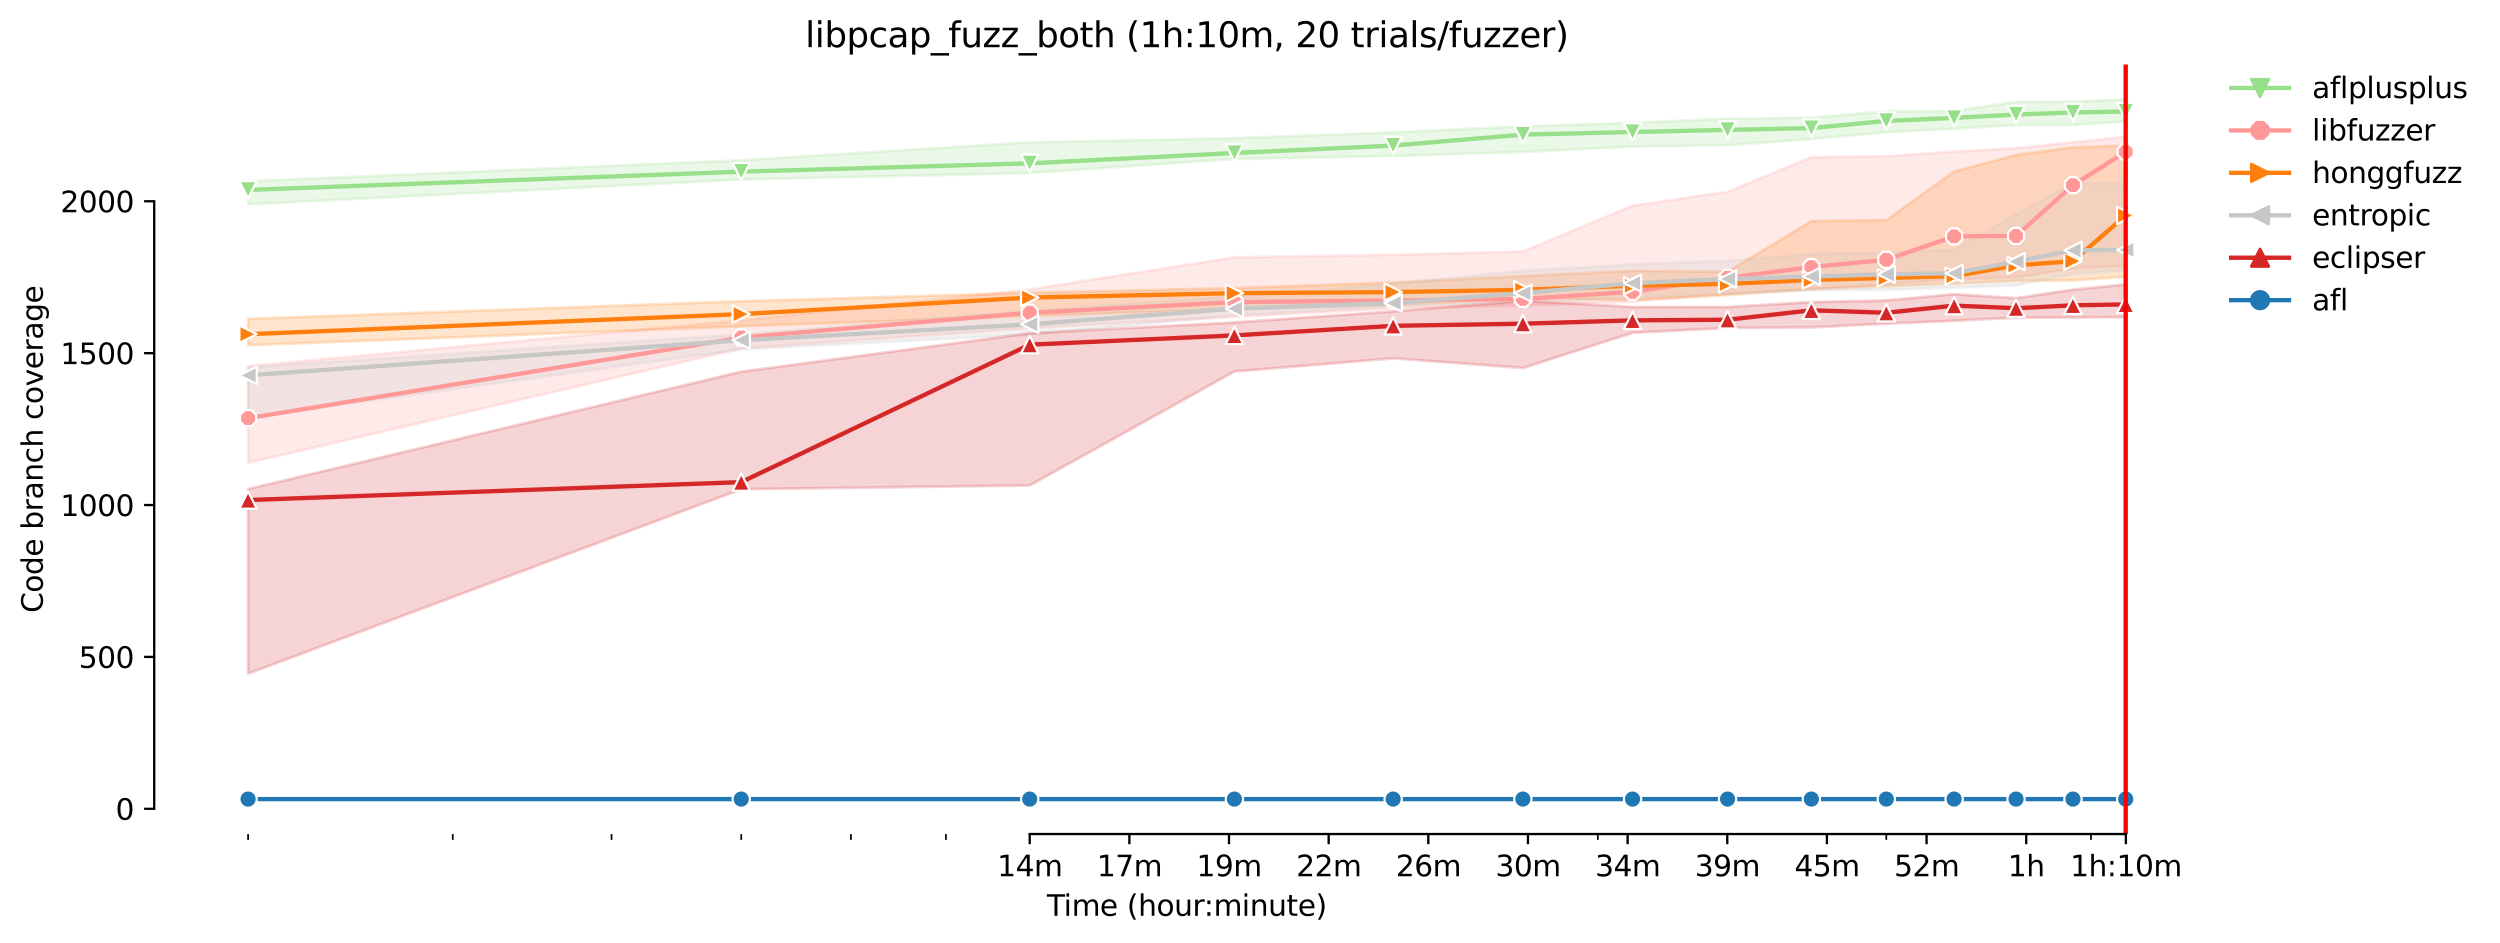 <?xml version="1.0" encoding="utf-8" standalone="no"?>
<!DOCTYPE svg PUBLIC "-//W3C//DTD SVG 1.1//EN"
  "http://www.w3.org/Graphics/SVG/1.1/DTD/svg11.dtd">
<svg height="325.986pt" version="1.1" viewBox="0 0 864.542 325.986" width="864.542pt" xmlns="http://www.w3.org/2000/svg" xmlns:xlink="http://www.w3.org/1999/xlink">
 <defs>
  <style type="text/css">*{stroke-linecap:butt;stroke-linejoin:round;}</style>
 </defs>
 <g id="figure_1">
  <g id="patch_1">
   <path d="M 0 325.986 
L 864.542 325.986 
L 864.542 0 
L 0 0 
z
" style="fill:#ffffff;"/>
  </g>
  <g id="axes_1">
   <g id="patch_2">
    <path d="M 53.328 288.43 
L 767.568 288.43 
L 767.568 22.318 
L 53.328 22.318 
z
" style="fill:#ffffff;"/>
   </g>
   <g id="PolyCollection_1">
    <defs>
     <path d="M 85.794 -263.315 
L 85.794 -255.332 
L 256.334 -263.893 
L 356.094 -266.151 
L 426.875 -270.983 
L 481.777 -272.034 
L 526.635 -273.448 
L 564.562 -275.29 
L 597.416 -275.763 
L 626.395 -277.916 
L 652.318 -280.28 
L 675.768 -281.488 
L 697.176 -282.748 
L 716.869 -282.748 
L 735.103 -284.009 
L 735.103 -291.572 
L 735.103 -291.572 
L 716.869 -290.837 
L 697.176 -290.732 
L 675.768 -287.581 
L 652.318 -287.528 
L 626.395 -285.27 
L 597.416 -284.954 
L 564.562 -283.484 
L 526.635 -282.276 
L 481.777 -280.227 
L 426.875 -278.179 
L 356.094 -276.761 
L 256.334 -270.563 
L 85.794 -263.315 
z
" id="mabe460aa7e" style="stroke:#98df8a;stroke-opacity:0.2;"/>
    </defs>
    <g clip-path="url(#p0e500918dc)">
     <use style="fill:#98df8a;fill-opacity:0.2;stroke:#98df8a;stroke-opacity:0.2;" x="0" xlink:href="#mabe460aa7e" y="325.986"/>
    </g>
   </g>
   <g id="PolyCollection_2">
    <defs>
     <path d="M 85.794 -199.342 
L 85.794 -165.938 
L 256.334 -205.487 
L 356.094 -212.525 
L 426.875 -216.412 
L 481.777 -219.353 
L 526.635 -220.299 
L 564.562 -221.717 
L 597.416 -224.396 
L 626.395 -225.866 
L 652.318 -227.652 
L 675.768 -229.385 
L 697.176 -230.016 
L 716.869 -233.114 
L 735.103 -234.06 
L 735.103 -278.708 
L 735.103 -278.708 
L 716.869 -276.761 
L 697.176 -274.712 
L 675.768 -273.557 
L 652.318 -271.934 
L 626.395 -271.614 
L 597.416 -259.638 
L 564.562 -254.859 
L 526.635 -238.997 
L 481.777 -237.841 
L 426.875 -237.001 
L 356.094 -225.866 
L 256.334 -215.204 
L 85.794 -199.342 
z
" id="mdbf2a9b801" style="stroke:#ff9896;stroke-opacity:0.2;"/>
    </defs>
    <g clip-path="url(#p0e500918dc)">
     <use style="fill:#ff9896;fill-opacity:0.2;stroke:#ff9896;stroke-opacity:0.2;" x="0" xlink:href="#mdbf2a9b801" y="325.986"/>
    </g>
   </g>
   <g id="PolyCollection_3">
    <defs>
     <path d="M 85.794 -215.729 
L 85.794 -206.59 
L 256.334 -213.156 
L 356.094 -216.673 
L 426.875 -219.091 
L 481.777 -220.456 
L 526.635 -222.763 
L 564.562 -222.242 
L 597.416 -223.923 
L 626.395 -226.076 
L 652.318 -226.963 
L 675.768 -227.861 
L 697.176 -228.86 
L 716.869 -229.018 
L 735.103 -230.278 
L 735.103 -275.658 
L 735.103 -275.658 
L 716.869 -275.028 
L 697.176 -272.422 
L 675.768 -266.676 
L 652.318 -249.869 
L 626.395 -249.554 
L 597.416 -232.011 
L 564.562 -232.327 
L 526.635 -230.541 
L 481.777 -228.282 
L 426.875 -226.391 
L 356.094 -224.711 
L 256.334 -221.822 
L 85.794 -215.729 
z
" id="md305ef9537" style="stroke:#ff7f0e;stroke-opacity:0.2;"/>
    </defs>
    <g clip-path="url(#p0e500918dc)">
     <use style="fill:#ff7f0e;fill-opacity:0.2;stroke:#ff7f0e;stroke-opacity:0.2;" x="0" xlink:href="#md305ef9537" y="325.986"/>
    </g>
   </g>
   <g id="PolyCollection_4">
    <defs>
     <path d="M 85.794 -198.922 
L 85.794 -181.642 
L 256.334 -205.172 
L 356.094 -210.267 
L 426.875 -216.885 
L 481.777 -220.036 
L 526.635 -221.402 
L 564.562 -222.977 
L 597.416 -224.443 
L 626.395 -225.604 
L 652.318 -225.761 
L 675.768 -226.497 
L 697.176 -227.284 
L 716.869 -231.224 
L 735.103 -232.537 
L 735.103 -262.58 
L 735.103 -262.58 
L 716.869 -262.595 
L 697.176 -251.812 
L 675.768 -239.575 
L 652.318 -238.632 
L 626.395 -238.104 
L 597.416 -235.793 
L 564.562 -234.585 
L 526.635 -232.327 
L 481.777 -227.862 
L 426.875 -223.398 
L 356.094 -218.671 
L 256.334 -210.372 
L 85.794 -198.922 
z
" id="md96f184aea" style="stroke:#c7c7c7;stroke-opacity:0.2;"/>
    </defs>
    <g clip-path="url(#p0e500918dc)">
     <use style="fill:#c7c7c7;fill-opacity:0.2;stroke:#c7c7c7;stroke-opacity:0.2;" x="0" xlink:href="#md96f184aea" y="325.986"/>
    </g>
   </g>
   <g id="PolyCollection_5">
    <defs>
     <path d="M 85.794 -156.853 
L 85.794 -93.036 
L 256.334 -156.799 
L 356.094 -158.112 
L 426.875 -197.504 
L 481.777 -202.073 
L 526.635 -198.712 
L 564.562 -210.897 
L 597.416 -212.578 
L 626.395 -212.788 
L 652.318 -214.049 
L 675.768 -215.047 
L 697.176 -216.15 
L 716.869 -216.202 
L 735.103 -216.307 
L 735.103 -227.599 
L 735.103 -227.599 
L 716.869 -225.814 
L 697.176 -222.872 
L 675.768 -224.238 
L 652.318 -222.085 
L 626.395 -221.507 
L 597.416 -219.826 
L 564.562 -219.826 
L 526.635 -221.927 
L 481.777 -218.303 
L 426.875 -214.469 
L 356.094 -210.741 
L 256.334 -197.451 
L 85.794 -156.853 
z
" id="mbd795f1a75" style="stroke:#d62728;stroke-opacity:0.2;"/>
    </defs>
    <g clip-path="url(#p0e500918dc)">
     <use style="fill:#d62728;fill-opacity:0.2;stroke:#d62728;stroke-opacity:0.2;" x="0" xlink:href="#mbd795f1a75" y="325.986"/>
    </g>
   </g>
   <g id="PolyCollection_6">
    <defs>
     <path d="M 85.794 -49.652 
L 85.794 -49.652 
L 256.334 -49.652 
L 356.094 -49.652 
L 426.875 -49.652 
L 481.777 -49.652 
L 526.635 -49.652 
L 564.562 -49.652 
L 597.416 -49.652 
L 626.395 -49.652 
L 652.318 -49.652 
L 675.768 -49.652 
L 697.176 -49.652 
L 716.869 -49.652 
L 735.103 -49.652 
L 735.103 -49.652 
L 735.103 -49.652 
L 716.869 -49.652 
L 697.176 -49.652 
L 675.768 -49.652 
L 652.318 -49.652 
L 626.395 -49.652 
L 597.416 -49.652 
L 564.562 -49.652 
L 526.635 -49.652 
L 481.777 -49.652 
L 426.875 -49.652 
L 356.094 -49.652 
L 256.334 -49.652 
L 85.794 -49.652 
z
" id="m3623680b22" style="stroke:#1f77b4;stroke-opacity:0.2;"/>
    </defs>
    <g clip-path="url(#p0e500918dc)">
     <use style="fill:#1f77b4;fill-opacity:0.2;stroke:#1f77b4;stroke-opacity:0.2;" x="0" xlink:href="#m3623680b22" y="325.986"/>
    </g>
   </g>
   <g id="matplotlib.axis_1">
    <g id="xtick_1">
     <g id="line2d_1">
      <defs>
       <path d="M 0 0 
L 0 3.5 
" id="m6fe4da0d47" style="stroke:#000000;stroke-width:0.8;"/>
      </defs>
      <g>
       <use style="stroke:#000000;stroke-width:0.8;" x="356.094" xlink:href="#m6fe4da0d47" y="288.43"/>
      </g>
     </g>
     <g id="text_1">
      <!-- 14m -->
      <g transform="translate(344.861 303.029)scale(0.1 -0.1)">
       <defs>
        <path d="M 794 531 
L 1825 531 
L 1825 4091 
L 703 3866 
L 703 4441 
L 1819 4666 
L 2450 4666 
L 2450 531 
L 3481 531 
L 3481 0 
L 794 0 
L 794 531 
z
" id="DejaVuSans-31" transform="scale(0.016)"/>
        <path d="M 2419 4116 
L 825 1625 
L 2419 1625 
L 2419 4116 
z
M 2253 4666 
L 3047 4666 
L 3047 1625 
L 3713 1625 
L 3713 1100 
L 3047 1100 
L 3047 0 
L 2419 0 
L 2419 1100 
L 313 1100 
L 313 1709 
L 2253 4666 
z
" id="DejaVuSans-34" transform="scale(0.016)"/>
        <path d="M 3328 2828 
Q 3544 3216 3844 3400 
Q 4144 3584 4550 3584 
Q 5097 3584 5394 3201 
Q 5691 2819 5691 2113 
L 5691 0 
L 5113 0 
L 5113 2094 
Q 5113 2597 4934 2840 
Q 4756 3084 4391 3084 
Q 3944 3084 3684 2787 
Q 3425 2491 3425 1978 
L 3425 0 
L 2847 0 
L 2847 2094 
Q 2847 2600 2669 2842 
Q 2491 3084 2119 3084 
Q 1678 3084 1418 2786 
Q 1159 2488 1159 1978 
L 1159 0 
L 581 0 
L 581 3500 
L 1159 3500 
L 1159 2956 
Q 1356 3278 1631 3431 
Q 1906 3584 2284 3584 
Q 2666 3584 2933 3390 
Q 3200 3197 3328 2828 
z
" id="DejaVuSans-6d" transform="scale(0.016)"/>
       </defs>
       <use xlink:href="#DejaVuSans-31"/>
       <use x="63.623" xlink:href="#DejaVuSans-34"/>
       <use x="127.246" xlink:href="#DejaVuSans-6d"/>
      </g>
     </g>
    </g>
    <g id="xtick_2">
     <g id="line2d_2">
      <g>
       <use style="stroke:#000000;stroke-width:0.8;" x="390.555" xlink:href="#m6fe4da0d47" y="288.43"/>
      </g>
     </g>
     <g id="text_2">
      <!-- 17m -->
      <g transform="translate(379.322 303.029)scale(0.1 -0.1)">
       <defs>
        <path d="M 525 4666 
L 3525 4666 
L 3525 4397 
L 1831 0 
L 1172 0 
L 2766 4134 
L 525 4134 
L 525 4666 
z
" id="DejaVuSans-37" transform="scale(0.016)"/>
       </defs>
       <use xlink:href="#DejaVuSans-31"/>
       <use x="63.623" xlink:href="#DejaVuSans-37"/>
       <use x="127.246" xlink:href="#DejaVuSans-6d"/>
      </g>
     </g>
    </g>
    <g id="xtick_3">
     <g id="line2d_3">
      <g>
       <use style="stroke:#000000;stroke-width:0.8;" x="425.016" xlink:href="#m6fe4da0d47" y="288.43"/>
      </g>
     </g>
     <g id="text_3">
      <!-- 19m -->
      <g transform="translate(413.783 303.029)scale(0.1 -0.1)">
       <defs>
        <path d="M 703 97 
L 703 672 
Q 941 559 1184 500 
Q 1428 441 1663 441 
Q 2288 441 2617 861 
Q 2947 1281 2994 2138 
Q 2813 1869 2534 1725 
Q 2256 1581 1919 1581 
Q 1219 1581 811 2004 
Q 403 2428 403 3163 
Q 403 3881 828 4315 
Q 1253 4750 1959 4750 
Q 2769 4750 3195 4129 
Q 3622 3509 3622 2328 
Q 3622 1225 3098 567 
Q 2575 -91 1691 -91 
Q 1453 -91 1209 -44 
Q 966 3 703 97 
z
M 1959 2075 
Q 2384 2075 2632 2365 
Q 2881 2656 2881 3163 
Q 2881 3666 2632 3958 
Q 2384 4250 1959 4250 
Q 1534 4250 1286 3958 
Q 1038 3666 1038 3163 
Q 1038 2656 1286 2365 
Q 1534 2075 1959 2075 
z
" id="DejaVuSans-39" transform="scale(0.016)"/>
       </defs>
       <use xlink:href="#DejaVuSans-31"/>
       <use x="63.623" xlink:href="#DejaVuSans-39"/>
       <use x="127.246" xlink:href="#DejaVuSans-6d"/>
      </g>
     </g>
    </g>
    <g id="xtick_4">
     <g id="line2d_4">
      <g>
       <use style="stroke:#000000;stroke-width:0.8;" x="459.476" xlink:href="#m6fe4da0d47" y="288.43"/>
      </g>
     </g>
     <g id="text_4">
      <!-- 22m -->
      <g transform="translate(448.243 303.029)scale(0.1 -0.1)">
       <defs>
        <path d="M 1228 531 
L 3431 531 
L 3431 0 
L 469 0 
L 469 531 
Q 828 903 1448 1529 
Q 2069 2156 2228 2338 
Q 2531 2678 2651 2914 
Q 2772 3150 2772 3378 
Q 2772 3750 2511 3984 
Q 2250 4219 1831 4219 
Q 1534 4219 1204 4116 
Q 875 4013 500 3803 
L 500 4441 
Q 881 4594 1212 4672 
Q 1544 4750 1819 4750 
Q 2544 4750 2975 4387 
Q 3406 4025 3406 3419 
Q 3406 3131 3298 2873 
Q 3191 2616 2906 2266 
Q 2828 2175 2409 1742 
Q 1991 1309 1228 531 
z
" id="DejaVuSans-32" transform="scale(0.016)"/>
       </defs>
       <use xlink:href="#DejaVuSans-32"/>
       <use x="63.623" xlink:href="#DejaVuSans-32"/>
       <use x="127.246" xlink:href="#DejaVuSans-6d"/>
      </g>
     </g>
    </g>
    <g id="xtick_5">
     <g id="line2d_5">
      <g>
       <use style="stroke:#000000;stroke-width:0.8;" x="493.937" xlink:href="#m6fe4da0d47" y="288.43"/>
      </g>
     </g>
     <g id="text_5">
      <!-- 26m -->
      <g transform="translate(482.704 303.029)scale(0.1 -0.1)">
       <defs>
        <path d="M 2113 2584 
Q 1688 2584 1439 2293 
Q 1191 2003 1191 1497 
Q 1191 994 1439 701 
Q 1688 409 2113 409 
Q 2538 409 2786 701 
Q 3034 994 3034 1497 
Q 3034 2003 2786 2293 
Q 2538 2584 2113 2584 
z
M 3366 4563 
L 3366 3988 
Q 3128 4100 2886 4159 
Q 2644 4219 2406 4219 
Q 1781 4219 1451 3797 
Q 1122 3375 1075 2522 
Q 1259 2794 1537 2939 
Q 1816 3084 2150 3084 
Q 2853 3084 3261 2657 
Q 3669 2231 3669 1497 
Q 3669 778 3244 343 
Q 2819 -91 2113 -91 
Q 1303 -91 875 529 
Q 447 1150 447 2328 
Q 447 3434 972 4092 
Q 1497 4750 2381 4750 
Q 2619 4750 2861 4703 
Q 3103 4656 3366 4563 
z
" id="DejaVuSans-36" transform="scale(0.016)"/>
       </defs>
       <use xlink:href="#DejaVuSans-32"/>
       <use x="63.623" xlink:href="#DejaVuSans-36"/>
       <use x="127.246" xlink:href="#DejaVuSans-6d"/>
      </g>
     </g>
    </g>
    <g id="xtick_6">
     <g id="line2d_6">
      <g>
       <use style="stroke:#000000;stroke-width:0.8;" x="528.397" xlink:href="#m6fe4da0d47" y="288.43"/>
      </g>
     </g>
     <g id="text_6">
      <!-- 30m -->
      <g transform="translate(517.165 303.029)scale(0.1 -0.1)">
       <defs>
        <path d="M 2597 2516 
Q 3050 2419 3304 2112 
Q 3559 1806 3559 1356 
Q 3559 666 3084 287 
Q 2609 -91 1734 -91 
Q 1441 -91 1130 -33 
Q 819 25 488 141 
L 488 750 
Q 750 597 1062 519 
Q 1375 441 1716 441 
Q 2309 441 2620 675 
Q 2931 909 2931 1356 
Q 2931 1769 2642 2001 
Q 2353 2234 1838 2234 
L 1294 2234 
L 1294 2753 
L 1863 2753 
Q 2328 2753 2575 2939 
Q 2822 3125 2822 3475 
Q 2822 3834 2567 4026 
Q 2313 4219 1838 4219 
Q 1578 4219 1281 4162 
Q 984 4106 628 3988 
L 628 4550 
Q 988 4650 1302 4700 
Q 1616 4750 1894 4750 
Q 2613 4750 3031 4423 
Q 3450 4097 3450 3541 
Q 3450 3153 3228 2886 
Q 3006 2619 2597 2516 
z
" id="DejaVuSans-33" transform="scale(0.016)"/>
        <path d="M 2034 4250 
Q 1547 4250 1301 3770 
Q 1056 3291 1056 2328 
Q 1056 1369 1301 889 
Q 1547 409 2034 409 
Q 2525 409 2770 889 
Q 3016 1369 3016 2328 
Q 3016 3291 2770 3770 
Q 2525 4250 2034 4250 
z
M 2034 4750 
Q 2819 4750 3233 4129 
Q 3647 3509 3647 2328 
Q 3647 1150 3233 529 
Q 2819 -91 2034 -91 
Q 1250 -91 836 529 
Q 422 1150 422 2328 
Q 422 3509 836 4129 
Q 1250 4750 2034 4750 
z
" id="DejaVuSans-30" transform="scale(0.016)"/>
       </defs>
       <use xlink:href="#DejaVuSans-33"/>
       <use x="63.623" xlink:href="#DejaVuSans-30"/>
       <use x="127.246" xlink:href="#DejaVuSans-6d"/>
      </g>
     </g>
    </g>
    <g id="xtick_7">
     <g id="line2d_7">
      <g>
       <use style="stroke:#000000;stroke-width:0.8;" x="562.858" xlink:href="#m6fe4da0d47" y="288.43"/>
      </g>
     </g>
     <g id="text_7">
      <!-- 34m -->
      <g transform="translate(551.625 303.029)scale(0.1 -0.1)">
       <use xlink:href="#DejaVuSans-33"/>
       <use x="63.623" xlink:href="#DejaVuSans-34"/>
       <use x="127.246" xlink:href="#DejaVuSans-6d"/>
      </g>
     </g>
    </g>
    <g id="xtick_8">
     <g id="line2d_8">
      <g>
       <use style="stroke:#000000;stroke-width:0.8;" x="597.319" xlink:href="#m6fe4da0d47" y="288.43"/>
      </g>
     </g>
     <g id="text_8">
      <!-- 39m -->
      <g transform="translate(586.086 303.029)scale(0.1 -0.1)">
       <use xlink:href="#DejaVuSans-33"/>
       <use x="63.623" xlink:href="#DejaVuSans-39"/>
       <use x="127.246" xlink:href="#DejaVuSans-6d"/>
      </g>
     </g>
    </g>
    <g id="xtick_9">
     <g id="line2d_9">
      <g>
       <use style="stroke:#000000;stroke-width:0.8;" x="631.779" xlink:href="#m6fe4da0d47" y="288.43"/>
      </g>
     </g>
     <g id="text_9">
      <!-- 45m -->
      <g transform="translate(620.547 303.029)scale(0.1 -0.1)">
       <defs>
        <path d="M 691 4666 
L 3169 4666 
L 3169 4134 
L 1269 4134 
L 1269 2991 
Q 1406 3038 1543 3061 
Q 1681 3084 1819 3084 
Q 2600 3084 3056 2656 
Q 3513 2228 3513 1497 
Q 3513 744 3044 326 
Q 2575 -91 1722 -91 
Q 1428 -91 1123 -41 
Q 819 9 494 109 
L 494 744 
Q 775 591 1075 516 
Q 1375 441 1709 441 
Q 2250 441 2565 725 
Q 2881 1009 2881 1497 
Q 2881 1984 2565 2268 
Q 2250 2553 1709 2553 
Q 1456 2553 1204 2497 
Q 953 2441 691 2322 
L 691 4666 
z
" id="DejaVuSans-35" transform="scale(0.016)"/>
       </defs>
       <use xlink:href="#DejaVuSans-34"/>
       <use x="63.623" xlink:href="#DejaVuSans-35"/>
       <use x="127.246" xlink:href="#DejaVuSans-6d"/>
      </g>
     </g>
    </g>
    <g id="xtick_10">
     <g id="line2d_10">
      <g>
       <use style="stroke:#000000;stroke-width:0.8;" x="666.24" xlink:href="#m6fe4da0d47" y="288.43"/>
      </g>
     </g>
     <g id="text_10">
      <!-- 52m -->
      <g transform="translate(655.007 303.029)scale(0.1 -0.1)">
       <use xlink:href="#DejaVuSans-35"/>
       <use x="63.623" xlink:href="#DejaVuSans-32"/>
       <use x="127.246" xlink:href="#DejaVuSans-6d"/>
      </g>
     </g>
    </g>
    <g id="xtick_11">
     <g id="line2d_11">
      <g>
       <use style="stroke:#000000;stroke-width:0.8;" x="700.701" xlink:href="#m6fe4da0d47" y="288.43"/>
      </g>
     </g>
     <g id="text_11">
      <!-- 1h -->
      <g transform="translate(694.351 303.029)scale(0.1 -0.1)">
       <defs>
        <path d="M 3513 2113 
L 3513 0 
L 2938 0 
L 2938 2094 
Q 2938 2591 2744 2837 
Q 2550 3084 2163 3084 
Q 1697 3084 1428 2787 
Q 1159 2491 1159 1978 
L 1159 0 
L 581 0 
L 581 4863 
L 1159 4863 
L 1159 2956 
Q 1366 3272 1645 3428 
Q 1925 3584 2291 3584 
Q 2894 3584 3203 3211 
Q 3513 2838 3513 2113 
z
" id="DejaVuSans-68" transform="scale(0.016)"/>
       </defs>
       <use xlink:href="#DejaVuSans-31"/>
       <use x="63.623" xlink:href="#DejaVuSans-68"/>
      </g>
     </g>
    </g>
    <g id="xtick_12">
     <g id="line2d_12">
      <g>
       <use style="stroke:#000000;stroke-width:0.8;" x="735.161" xlink:href="#m6fe4da0d47" y="288.43"/>
      </g>
     </g>
     <g id="text_12">
      <!-- 1h:10m -->
      <g transform="translate(715.894 303.029)scale(0.1 -0.1)">
       <defs>
        <path d="M 750 794 
L 1409 794 
L 1409 0 
L 750 0 
L 750 794 
z
M 750 3309 
L 1409 3309 
L 1409 2516 
L 750 2516 
L 750 3309 
z
" id="DejaVuSans-3a" transform="scale(0.016)"/>
       </defs>
       <use xlink:href="#DejaVuSans-31"/>
       <use x="63.623" xlink:href="#DejaVuSans-68"/>
       <use x="127.002" xlink:href="#DejaVuSans-3a"/>
       <use x="160.693" xlink:href="#DejaVuSans-31"/>
       <use x="224.316" xlink:href="#DejaVuSans-30"/>
       <use x="287.939" xlink:href="#DejaVuSans-6d"/>
      </g>
     </g>
    </g>
    <g id="xtick_13">
     <g id="line2d_13">
      <defs>
       <path d="M 0 0 
L 0 2 
" id="m8269339fec" style="stroke:#000000;stroke-width:0.6;"/>
      </defs>
      <g>
       <use style="stroke:#000000;stroke-width:0.6;" x="85.794" xlink:href="#m8269339fec" y="288.43"/>
      </g>
     </g>
    </g>
    <g id="xtick_14">
     <g id="line2d_14">
      <g>
       <use style="stroke:#000000;stroke-width:0.6;" x="156.574" xlink:href="#m8269339fec" y="288.43"/>
      </g>
     </g>
    </g>
    <g id="xtick_15">
     <g id="line2d_15">
      <g>
       <use style="stroke:#000000;stroke-width:0.6;" x="211.476" xlink:href="#m8269339fec" y="288.43"/>
      </g>
     </g>
    </g>
    <g id="xtick_16">
     <g id="line2d_16">
      <g>
       <use style="stroke:#000000;stroke-width:0.6;" x="256.334" xlink:href="#m8269339fec" y="288.43"/>
      </g>
     </g>
    </g>
    <g id="xtick_17">
     <g id="line2d_17">
      <g>
       <use style="stroke:#000000;stroke-width:0.6;" x="294.261" xlink:href="#m8269339fec" y="288.43"/>
      </g>
     </g>
    </g>
    <g id="xtick_18">
     <g id="line2d_18">
      <g>
       <use style="stroke:#000000;stroke-width:0.6;" x="327.115" xlink:href="#m8269339fec" y="288.43"/>
      </g>
     </g>
    </g>
    <g id="xtick_19">
     <g id="line2d_19">
      <g>
       <use style="stroke:#000000;stroke-width:0.6;" x="552.558" xlink:href="#m8269339fec" y="288.43"/>
      </g>
     </g>
    </g>
    <g id="xtick_20">
     <g id="line2d_20">
      <g>
       <use style="stroke:#000000;stroke-width:0.6;" x="652.318" xlink:href="#m8269339fec" y="288.43"/>
      </g>
     </g>
    </g>
    <g id="xtick_21">
     <g id="line2d_21">
      <g>
       <use style="stroke:#000000;stroke-width:0.6;" x="723.098" xlink:href="#m8269339fec" y="288.43"/>
      </g>
     </g>
    </g>
    <g id="text_13">
     <!-- Time (hour:minute) -->
     <g transform="translate(362.041 316.707)scale(0.1 -0.1)">
      <defs>
       <path d="M -19 4666 
L 3928 4666 
L 3928 4134 
L 2272 4134 
L 2272 0 
L 1638 0 
L 1638 4134 
L -19 4134 
L -19 4666 
z
" id="DejaVuSans-54" transform="scale(0.016)"/>
       <path d="M 603 3500 
L 1178 3500 
L 1178 0 
L 603 0 
L 603 3500 
z
M 603 4863 
L 1178 4863 
L 1178 4134 
L 603 4134 
L 603 4863 
z
" id="DejaVuSans-69" transform="scale(0.016)"/>
       <path d="M 3597 1894 
L 3597 1613 
L 953 1613 
Q 991 1019 1311 708 
Q 1631 397 2203 397 
Q 2534 397 2845 478 
Q 3156 559 3463 722 
L 3463 178 
Q 3153 47 2828 -22 
Q 2503 -91 2169 -91 
Q 1331 -91 842 396 
Q 353 884 353 1716 
Q 353 2575 817 3079 
Q 1281 3584 2069 3584 
Q 2775 3584 3186 3129 
Q 3597 2675 3597 1894 
z
M 3022 2063 
Q 3016 2534 2758 2815 
Q 2500 3097 2075 3097 
Q 1594 3097 1305 2825 
Q 1016 2553 972 2059 
L 3022 2063 
z
" id="DejaVuSans-65" transform="scale(0.016)"/>
       <path id="DejaVuSans-20" transform="scale(0.016)"/>
       <path d="M 1984 4856 
Q 1566 4138 1362 3434 
Q 1159 2731 1159 2009 
Q 1159 1288 1364 580 
Q 1569 -128 1984 -844 
L 1484 -844 
Q 1016 -109 783 600 
Q 550 1309 550 2009 
Q 550 2706 781 3412 
Q 1013 4119 1484 4856 
L 1984 4856 
z
" id="DejaVuSans-28" transform="scale(0.016)"/>
       <path d="M 1959 3097 
Q 1497 3097 1228 2736 
Q 959 2375 959 1747 
Q 959 1119 1226 758 
Q 1494 397 1959 397 
Q 2419 397 2687 759 
Q 2956 1122 2956 1747 
Q 2956 2369 2687 2733 
Q 2419 3097 1959 3097 
z
M 1959 3584 
Q 2709 3584 3137 3096 
Q 3566 2609 3566 1747 
Q 3566 888 3137 398 
Q 2709 -91 1959 -91 
Q 1206 -91 779 398 
Q 353 888 353 1747 
Q 353 2609 779 3096 
Q 1206 3584 1959 3584 
z
" id="DejaVuSans-6f" transform="scale(0.016)"/>
       <path d="M 544 1381 
L 544 3500 
L 1119 3500 
L 1119 1403 
Q 1119 906 1312 657 
Q 1506 409 1894 409 
Q 2359 409 2629 706 
Q 2900 1003 2900 1516 
L 2900 3500 
L 3475 3500 
L 3475 0 
L 2900 0 
L 2900 538 
Q 2691 219 2414 64 
Q 2138 -91 1772 -91 
Q 1169 -91 856 284 
Q 544 659 544 1381 
z
M 1991 3584 
L 1991 3584 
z
" id="DejaVuSans-75" transform="scale(0.016)"/>
       <path d="M 2631 2963 
Q 2534 3019 2420 3045 
Q 2306 3072 2169 3072 
Q 1681 3072 1420 2755 
Q 1159 2438 1159 1844 
L 1159 0 
L 581 0 
L 581 3500 
L 1159 3500 
L 1159 2956 
Q 1341 3275 1631 3429 
Q 1922 3584 2338 3584 
Q 2397 3584 2469 3576 
Q 2541 3569 2628 3553 
L 2631 2963 
z
" id="DejaVuSans-72" transform="scale(0.016)"/>
       <path d="M 3513 2113 
L 3513 0 
L 2938 0 
L 2938 2094 
Q 2938 2591 2744 2837 
Q 2550 3084 2163 3084 
Q 1697 3084 1428 2787 
Q 1159 2491 1159 1978 
L 1159 0 
L 581 0 
L 581 3500 
L 1159 3500 
L 1159 2956 
Q 1366 3272 1645 3428 
Q 1925 3584 2291 3584 
Q 2894 3584 3203 3211 
Q 3513 2838 3513 2113 
z
" id="DejaVuSans-6e" transform="scale(0.016)"/>
       <path d="M 1172 4494 
L 1172 3500 
L 2356 3500 
L 2356 3053 
L 1172 3053 
L 1172 1153 
Q 1172 725 1289 603 
Q 1406 481 1766 481 
L 2356 481 
L 2356 0 
L 1766 0 
Q 1100 0 847 248 
Q 594 497 594 1153 
L 594 3053 
L 172 3053 
L 172 3500 
L 594 3500 
L 594 4494 
L 1172 4494 
z
" id="DejaVuSans-74" transform="scale(0.016)"/>
       <path d="M 513 4856 
L 1013 4856 
Q 1481 4119 1714 3412 
Q 1947 2706 1947 2009 
Q 1947 1309 1714 600 
Q 1481 -109 1013 -844 
L 513 -844 
Q 928 -128 1133 580 
Q 1338 1288 1338 2009 
Q 1338 2731 1133 3434 
Q 928 4138 513 4856 
z
" id="DejaVuSans-29" transform="scale(0.016)"/>
      </defs>
      <use xlink:href="#DejaVuSans-54"/>
      <use x="57.959" xlink:href="#DejaVuSans-69"/>
      <use x="85.742" xlink:href="#DejaVuSans-6d"/>
      <use x="183.154" xlink:href="#DejaVuSans-65"/>
      <use x="244.678" xlink:href="#DejaVuSans-20"/>
      <use x="276.465" xlink:href="#DejaVuSans-28"/>
      <use x="315.479" xlink:href="#DejaVuSans-68"/>
      <use x="378.857" xlink:href="#DejaVuSans-6f"/>
      <use x="440.039" xlink:href="#DejaVuSans-75"/>
      <use x="503.418" xlink:href="#DejaVuSans-72"/>
      <use x="542.781" xlink:href="#DejaVuSans-3a"/>
      <use x="576.473" xlink:href="#DejaVuSans-6d"/>
      <use x="673.885" xlink:href="#DejaVuSans-69"/>
      <use x="701.668" xlink:href="#DejaVuSans-6e"/>
      <use x="765.047" xlink:href="#DejaVuSans-75"/>
      <use x="828.426" xlink:href="#DejaVuSans-74"/>
      <use x="867.635" xlink:href="#DejaVuSans-65"/>
      <use x="929.158" xlink:href="#DejaVuSans-29"/>
     </g>
    </g>
   </g>
   <g id="matplotlib.axis_2">
    <g id="ytick_1">
     <g id="line2d_22">
      <defs>
       <path d="M 0 0 
L -3.5 0 
" id="m37d74be080" style="stroke:#000000;stroke-width:0.8;"/>
      </defs>
      <g>
       <use style="stroke:#000000;stroke-width:0.8;" x="53.328" xlink:href="#m37d74be080" y="279.696"/>
      </g>
     </g>
     <g id="text_14">
      <!-- 0 -->
      <g transform="translate(39.966 283.495)scale(0.1 -0.1)">
       <use xlink:href="#DejaVuSans-30"/>
      </g>
     </g>
    </g>
    <g id="ytick_2">
     <g id="line2d_23">
      <g>
       <use style="stroke:#000000;stroke-width:0.8;" x="53.328" xlink:href="#m37d74be080" y="227.173"/>
      </g>
     </g>
     <g id="text_15">
      <!-- 500 -->
      <g transform="translate(27.241 230.972)scale(0.1 -0.1)">
       <use xlink:href="#DejaVuSans-35"/>
       <use x="63.623" xlink:href="#DejaVuSans-30"/>
       <use x="127.246" xlink:href="#DejaVuSans-30"/>
      </g>
     </g>
    </g>
    <g id="ytick_3">
     <g id="line2d_24">
      <g>
       <use style="stroke:#000000;stroke-width:0.8;" x="53.328" xlink:href="#m37d74be080" y="174.65"/>
      </g>
     </g>
     <g id="text_16">
      <!-- 1000 -->
      <g transform="translate(20.878 178.449)scale(0.1 -0.1)">
       <use xlink:href="#DejaVuSans-31"/>
       <use x="63.623" xlink:href="#DejaVuSans-30"/>
       <use x="127.246" xlink:href="#DejaVuSans-30"/>
       <use x="190.869" xlink:href="#DejaVuSans-30"/>
      </g>
     </g>
    </g>
    <g id="ytick_4">
     <g id="line2d_25">
      <g>
       <use style="stroke:#000000;stroke-width:0.8;" x="53.328" xlink:href="#m37d74be080" y="122.127"/>
      </g>
     </g>
     <g id="text_17">
      <!-- 1500 -->
      <g transform="translate(20.878 125.926)scale(0.1 -0.1)">
       <use xlink:href="#DejaVuSans-31"/>
       <use x="63.623" xlink:href="#DejaVuSans-35"/>
       <use x="127.246" xlink:href="#DejaVuSans-30"/>
       <use x="190.869" xlink:href="#DejaVuSans-30"/>
      </g>
     </g>
    </g>
    <g id="ytick_5">
     <g id="line2d_26">
      <g>
       <use style="stroke:#000000;stroke-width:0.8;" x="53.328" xlink:href="#m37d74be080" y="69.604"/>
      </g>
     </g>
     <g id="text_18">
      <!-- 2000 -->
      <g transform="translate(20.878 73.404)scale(0.1 -0.1)">
       <use xlink:href="#DejaVuSans-32"/>
       <use x="63.623" xlink:href="#DejaVuSans-30"/>
       <use x="127.246" xlink:href="#DejaVuSans-30"/>
       <use x="190.869" xlink:href="#DejaVuSans-30"/>
      </g>
     </g>
    </g>
    <g id="text_19">
     <!-- Code branch coverage -->
     <g transform="translate(14.798 211.949)rotate(-90)scale(0.1 -0.1)">
      <defs>
       <path d="M 4122 4306 
L 4122 3641 
Q 3803 3938 3442 4084 
Q 3081 4231 2675 4231 
Q 1875 4231 1450 3742 
Q 1025 3253 1025 2328 
Q 1025 1406 1450 917 
Q 1875 428 2675 428 
Q 3081 428 3442 575 
Q 3803 722 4122 1019 
L 4122 359 
Q 3791 134 3420 21 
Q 3050 -91 2638 -91 
Q 1578 -91 968 557 
Q 359 1206 359 2328 
Q 359 3453 968 4101 
Q 1578 4750 2638 4750 
Q 3056 4750 3426 4639 
Q 3797 4528 4122 4306 
z
" id="DejaVuSans-43" transform="scale(0.016)"/>
       <path d="M 2906 2969 
L 2906 4863 
L 3481 4863 
L 3481 0 
L 2906 0 
L 2906 525 
Q 2725 213 2448 61 
Q 2172 -91 1784 -91 
Q 1150 -91 751 415 
Q 353 922 353 1747 
Q 353 2572 751 3078 
Q 1150 3584 1784 3584 
Q 2172 3584 2448 3432 
Q 2725 3281 2906 2969 
z
M 947 1747 
Q 947 1113 1208 752 
Q 1469 391 1925 391 
Q 2381 391 2643 752 
Q 2906 1113 2906 1747 
Q 2906 2381 2643 2742 
Q 2381 3103 1925 3103 
Q 1469 3103 1208 2742 
Q 947 2381 947 1747 
z
" id="DejaVuSans-64" transform="scale(0.016)"/>
       <path d="M 3116 1747 
Q 3116 2381 2855 2742 
Q 2594 3103 2138 3103 
Q 1681 3103 1420 2742 
Q 1159 2381 1159 1747 
Q 1159 1113 1420 752 
Q 1681 391 2138 391 
Q 2594 391 2855 752 
Q 3116 1113 3116 1747 
z
M 1159 2969 
Q 1341 3281 1617 3432 
Q 1894 3584 2278 3584 
Q 2916 3584 3314 3078 
Q 3713 2572 3713 1747 
Q 3713 922 3314 415 
Q 2916 -91 2278 -91 
Q 1894 -91 1617 61 
Q 1341 213 1159 525 
L 1159 0 
L 581 0 
L 581 4863 
L 1159 4863 
L 1159 2969 
z
" id="DejaVuSans-62" transform="scale(0.016)"/>
       <path d="M 2194 1759 
Q 1497 1759 1228 1600 
Q 959 1441 959 1056 
Q 959 750 1161 570 
Q 1363 391 1709 391 
Q 2188 391 2477 730 
Q 2766 1069 2766 1631 
L 2766 1759 
L 2194 1759 
z
M 3341 1997 
L 3341 0 
L 2766 0 
L 2766 531 
Q 2569 213 2275 61 
Q 1981 -91 1556 -91 
Q 1019 -91 701 211 
Q 384 513 384 1019 
Q 384 1609 779 1909 
Q 1175 2209 1959 2209 
L 2766 2209 
L 2766 2266 
Q 2766 2663 2505 2880 
Q 2244 3097 1772 3097 
Q 1472 3097 1187 3025 
Q 903 2953 641 2809 
L 641 3341 
Q 956 3463 1253 3523 
Q 1550 3584 1831 3584 
Q 2591 3584 2966 3190 
Q 3341 2797 3341 1997 
z
" id="DejaVuSans-61" transform="scale(0.016)"/>
       <path d="M 3122 3366 
L 3122 2828 
Q 2878 2963 2633 3030 
Q 2388 3097 2138 3097 
Q 1578 3097 1268 2742 
Q 959 2388 959 1747 
Q 959 1106 1268 751 
Q 1578 397 2138 397 
Q 2388 397 2633 464 
Q 2878 531 3122 666 
L 3122 134 
Q 2881 22 2623 -34 
Q 2366 -91 2075 -91 
Q 1284 -91 818 406 
Q 353 903 353 1747 
Q 353 2603 823 3093 
Q 1294 3584 2113 3584 
Q 2378 3584 2631 3529 
Q 2884 3475 3122 3366 
z
" id="DejaVuSans-63" transform="scale(0.016)"/>
       <path d="M 191 3500 
L 800 3500 
L 1894 563 
L 2988 3500 
L 3597 3500 
L 2284 0 
L 1503 0 
L 191 3500 
z
" id="DejaVuSans-76" transform="scale(0.016)"/>
       <path d="M 2906 1791 
Q 2906 2416 2648 2759 
Q 2391 3103 1925 3103 
Q 1463 3103 1205 2759 
Q 947 2416 947 1791 
Q 947 1169 1205 825 
Q 1463 481 1925 481 
Q 2391 481 2648 825 
Q 2906 1169 2906 1791 
z
M 3481 434 
Q 3481 -459 3084 -895 
Q 2688 -1331 1869 -1331 
Q 1566 -1331 1297 -1286 
Q 1028 -1241 775 -1147 
L 775 -588 
Q 1028 -725 1275 -790 
Q 1522 -856 1778 -856 
Q 2344 -856 2625 -561 
Q 2906 -266 2906 331 
L 2906 616 
Q 2728 306 2450 153 
Q 2172 0 1784 0 
Q 1141 0 747 490 
Q 353 981 353 1791 
Q 353 2603 747 3093 
Q 1141 3584 1784 3584 
Q 2172 3584 2450 3431 
Q 2728 3278 2906 2969 
L 2906 3500 
L 3481 3500 
L 3481 434 
z
" id="DejaVuSans-67" transform="scale(0.016)"/>
      </defs>
      <use xlink:href="#DejaVuSans-43"/>
      <use x="69.824" xlink:href="#DejaVuSans-6f"/>
      <use x="131.006" xlink:href="#DejaVuSans-64"/>
      <use x="194.482" xlink:href="#DejaVuSans-65"/>
      <use x="256.006" xlink:href="#DejaVuSans-20"/>
      <use x="287.793" xlink:href="#DejaVuSans-62"/>
      <use x="351.27" xlink:href="#DejaVuSans-72"/>
      <use x="392.383" xlink:href="#DejaVuSans-61"/>
      <use x="453.662" xlink:href="#DejaVuSans-6e"/>
      <use x="517.041" xlink:href="#DejaVuSans-63"/>
      <use x="572.021" xlink:href="#DejaVuSans-68"/>
      <use x="635.4" xlink:href="#DejaVuSans-20"/>
      <use x="667.188" xlink:href="#DejaVuSans-63"/>
      <use x="722.168" xlink:href="#DejaVuSans-6f"/>
      <use x="783.35" xlink:href="#DejaVuSans-76"/>
      <use x="842.529" xlink:href="#DejaVuSans-65"/>
      <use x="904.053" xlink:href="#DejaVuSans-72"/>
      <use x="945.166" xlink:href="#DejaVuSans-61"/>
      <use x="1006.445" xlink:href="#DejaVuSans-67"/>
      <use x="1069.922" xlink:href="#DejaVuSans-65"/>
     </g>
    </g>
   </g>
   <g id="line2d_27">
    <path clip-path="url(#p0e500918dc)" d="M 85.794 65.665 
L 256.334 59.362 
L 356.094 56.474 
L 426.875 52.902 
L 481.777 50.329 
L 526.635 46.547 
L 564.562 45.654 
L 597.416 44.919 
L 626.395 44.288 
L 652.318 41.82 
L 675.768 40.769 
L 697.176 39.614 
L 716.869 38.879 
L 735.103 38.563 
" style="fill:none;stroke:#98df8a;stroke-linecap:square;stroke-width:1.5;"/>
    <defs>
     <path d="M -0 3 
L 3 -3 
L -3 -3 
z
" id="m55151616fc" style="stroke:#ffffff;stroke-linejoin:miter;stroke-width:0.75;"/>
    </defs>
    <g clip-path="url(#p0e500918dc)">
     <use style="fill:#98df8a;stroke:#ffffff;stroke-linejoin:miter;stroke-width:0.75;" x="85.794" xlink:href="#m55151616fc" y="65.665"/>
     <use style="fill:#98df8a;stroke:#ffffff;stroke-linejoin:miter;stroke-width:0.75;" x="256.334" xlink:href="#m55151616fc" y="59.362"/>
     <use style="fill:#98df8a;stroke:#ffffff;stroke-linejoin:miter;stroke-width:0.75;" x="356.094" xlink:href="#m55151616fc" y="56.474"/>
     <use style="fill:#98df8a;stroke:#ffffff;stroke-linejoin:miter;stroke-width:0.75;" x="426.875" xlink:href="#m55151616fc" y="52.902"/>
     <use style="fill:#98df8a;stroke:#ffffff;stroke-linejoin:miter;stroke-width:0.75;" x="481.777" xlink:href="#m55151616fc" y="50.329"/>
     <use style="fill:#98df8a;stroke:#ffffff;stroke-linejoin:miter;stroke-width:0.75;" x="526.635" xlink:href="#m55151616fc" y="46.547"/>
     <use style="fill:#98df8a;stroke:#ffffff;stroke-linejoin:miter;stroke-width:0.75;" x="564.562" xlink:href="#m55151616fc" y="45.654"/>
     <use style="fill:#98df8a;stroke:#ffffff;stroke-linejoin:miter;stroke-width:0.75;" x="597.416" xlink:href="#m55151616fc" y="44.919"/>
     <use style="fill:#98df8a;stroke:#ffffff;stroke-linejoin:miter;stroke-width:0.75;" x="626.395" xlink:href="#m55151616fc" y="44.288"/>
     <use style="fill:#98df8a;stroke:#ffffff;stroke-linejoin:miter;stroke-width:0.75;" x="652.318" xlink:href="#m55151616fc" y="41.82"/>
     <use style="fill:#98df8a;stroke:#ffffff;stroke-linejoin:miter;stroke-width:0.75;" x="675.768" xlink:href="#m55151616fc" y="40.769"/>
     <use style="fill:#98df8a;stroke:#ffffff;stroke-linejoin:miter;stroke-width:0.75;" x="697.176" xlink:href="#m55151616fc" y="39.614"/>
     <use style="fill:#98df8a;stroke:#ffffff;stroke-linejoin:miter;stroke-width:0.75;" x="716.869" xlink:href="#m55151616fc" y="38.879"/>
     <use style="fill:#98df8a;stroke:#ffffff;stroke-linejoin:miter;stroke-width:0.75;" x="735.103" xlink:href="#m55151616fc" y="38.563"/>
    </g>
   </g>
   <g id="line2d_28">
    <path clip-path="url(#p0e500918dc)" d="M 85.794 144.607 
L 256.334 116.717 
L 356.094 108.156 
L 426.875 104.48 
L 481.777 103.902 
L 526.635 103.377 
L 564.562 100.908 
L 597.416 96.076 
L 626.395 92.347 
L 652.318 89.826 
L 675.768 81.737 
L 697.176 81.58 
L 716.869 64.037 
L 735.103 52.482 
" style="fill:none;stroke:#ff9896;stroke-linecap:square;stroke-width:1.5;"/>
    <defs>
     <path d="M -1.148 -2.772 
L -2.772 -1.148 
L -2.772 1.148 
L -1.148 2.772 
L 1.148 2.772 
L 2.772 1.148 
L 2.772 -1.148 
L 1.148 -2.772 
z
" id="mcacebde0e9" style="stroke:#ffffff;stroke-linejoin:miter;stroke-width:0.75;"/>
    </defs>
    <g clip-path="url(#p0e500918dc)">
     <use style="fill:#ff9896;stroke:#ffffff;stroke-linejoin:miter;stroke-width:0.75;" x="85.794" xlink:href="#mcacebde0e9" y="144.607"/>
     <use style="fill:#ff9896;stroke:#ffffff;stroke-linejoin:miter;stroke-width:0.75;" x="256.334" xlink:href="#mcacebde0e9" y="116.717"/>
     <use style="fill:#ff9896;stroke:#ffffff;stroke-linejoin:miter;stroke-width:0.75;" x="356.094" xlink:href="#mcacebde0e9" y="108.156"/>
     <use style="fill:#ff9896;stroke:#ffffff;stroke-linejoin:miter;stroke-width:0.75;" x="426.875" xlink:href="#mcacebde0e9" y="104.48"/>
     <use style="fill:#ff9896;stroke:#ffffff;stroke-linejoin:miter;stroke-width:0.75;" x="481.777" xlink:href="#mcacebde0e9" y="103.902"/>
     <use style="fill:#ff9896;stroke:#ffffff;stroke-linejoin:miter;stroke-width:0.75;" x="526.635" xlink:href="#mcacebde0e9" y="103.377"/>
     <use style="fill:#ff9896;stroke:#ffffff;stroke-linejoin:miter;stroke-width:0.75;" x="564.562" xlink:href="#mcacebde0e9" y="100.908"/>
     <use style="fill:#ff9896;stroke:#ffffff;stroke-linejoin:miter;stroke-width:0.75;" x="597.416" xlink:href="#mcacebde0e9" y="96.076"/>
     <use style="fill:#ff9896;stroke:#ffffff;stroke-linejoin:miter;stroke-width:0.75;" x="626.395" xlink:href="#mcacebde0e9" y="92.347"/>
     <use style="fill:#ff9896;stroke:#ffffff;stroke-linejoin:miter;stroke-width:0.75;" x="652.318" xlink:href="#mcacebde0e9" y="89.826"/>
     <use style="fill:#ff9896;stroke:#ffffff;stroke-linejoin:miter;stroke-width:0.75;" x="675.768" xlink:href="#mcacebde0e9" y="81.737"/>
     <use style="fill:#ff9896;stroke:#ffffff;stroke-linejoin:miter;stroke-width:0.75;" x="697.176" xlink:href="#mcacebde0e9" y="81.58"/>
     <use style="fill:#ff9896;stroke:#ffffff;stroke-linejoin:miter;stroke-width:0.75;" x="716.869" xlink:href="#mcacebde0e9" y="64.037"/>
     <use style="fill:#ff9896;stroke:#ffffff;stroke-linejoin:miter;stroke-width:0.75;" x="735.103" xlink:href="#mcacebde0e9" y="52.482"/>
    </g>
   </g>
   <g id="line2d_29">
    <path clip-path="url(#p0e500918dc)" d="M 85.794 115.562 
L 256.334 108.629 
L 356.094 102.904 
L 426.875 101.381 
L 481.777 101.013 
L 526.635 100.225 
L 564.562 98.807 
L 597.416 98.177 
L 626.395 96.811 
L 652.318 96.128 
L 675.768 95.498 
L 697.176 91.769 
L 716.869 90.298 
L 735.103 74.489 
" style="fill:none;stroke:#ff7f0e;stroke-linecap:square;stroke-width:1.5;"/>
    <defs>
     <path d="M 3 0 
L -3 -3 
L -3 3 
z
" id="m1199f18437" style="stroke:#ffffff;stroke-linejoin:miter;stroke-width:0.75;"/>
    </defs>
    <g clip-path="url(#p0e500918dc)">
     <use style="fill:#ff7f0e;stroke:#ffffff;stroke-linejoin:miter;stroke-width:0.75;" x="85.794" xlink:href="#m1199f18437" y="115.562"/>
     <use style="fill:#ff7f0e;stroke:#ffffff;stroke-linejoin:miter;stroke-width:0.75;" x="256.334" xlink:href="#m1199f18437" y="108.629"/>
     <use style="fill:#ff7f0e;stroke:#ffffff;stroke-linejoin:miter;stroke-width:0.75;" x="356.094" xlink:href="#m1199f18437" y="102.904"/>
     <use style="fill:#ff7f0e;stroke:#ffffff;stroke-linejoin:miter;stroke-width:0.75;" x="426.875" xlink:href="#m1199f18437" y="101.381"/>
     <use style="fill:#ff7f0e;stroke:#ffffff;stroke-linejoin:miter;stroke-width:0.75;" x="481.777" xlink:href="#m1199f18437" y="101.013"/>
     <use style="fill:#ff7f0e;stroke:#ffffff;stroke-linejoin:miter;stroke-width:0.75;" x="526.635" xlink:href="#m1199f18437" y="100.225"/>
     <use style="fill:#ff7f0e;stroke:#ffffff;stroke-linejoin:miter;stroke-width:0.75;" x="564.562" xlink:href="#m1199f18437" y="98.807"/>
     <use style="fill:#ff7f0e;stroke:#ffffff;stroke-linejoin:miter;stroke-width:0.75;" x="597.416" xlink:href="#m1199f18437" y="98.177"/>
     <use style="fill:#ff7f0e;stroke:#ffffff;stroke-linejoin:miter;stroke-width:0.75;" x="626.395" xlink:href="#m1199f18437" y="96.811"/>
     <use style="fill:#ff7f0e;stroke:#ffffff;stroke-linejoin:miter;stroke-width:0.75;" x="652.318" xlink:href="#m1199f18437" y="96.128"/>
     <use style="fill:#ff7f0e;stroke:#ffffff;stroke-linejoin:miter;stroke-width:0.75;" x="675.768" xlink:href="#m1199f18437" y="95.498"/>
     <use style="fill:#ff7f0e;stroke:#ffffff;stroke-linejoin:miter;stroke-width:0.75;" x="697.176" xlink:href="#m1199f18437" y="91.769"/>
     <use style="fill:#ff7f0e;stroke:#ffffff;stroke-linejoin:miter;stroke-width:0.75;" x="716.869" xlink:href="#m1199f18437" y="90.298"/>
     <use style="fill:#ff7f0e;stroke:#ffffff;stroke-linejoin:miter;stroke-width:0.75;" x="735.103" xlink:href="#m1199f18437" y="74.489"/>
    </g>
   </g>
   <g id="line2d_30">
    <path clip-path="url(#p0e500918dc)" d="M 85.794 129.796 
L 256.334 117.663 
L 356.094 112.148 
L 426.875 106.738 
L 481.777 104.795 
L 526.635 101.381 
L 564.562 97.914 
L 597.416 96.496 
L 626.395 95.603 
L 652.318 94.868 
L 675.768 94.5 
L 697.176 90.456 
L 716.869 86.569 
L 735.103 86.412 
" style="fill:none;stroke:#c7c7c7;stroke-linecap:square;stroke-width:1.5;"/>
    <defs>
     <path d="M -3 -0 
L 3 3 
L 3 -3 
z
" id="m921695f809" style="stroke:#ffffff;stroke-linejoin:miter;stroke-width:0.75;"/>
    </defs>
    <g clip-path="url(#p0e500918dc)">
     <use style="fill:#c7c7c7;stroke:#ffffff;stroke-linejoin:miter;stroke-width:0.75;" x="85.794" xlink:href="#m921695f809" y="129.796"/>
     <use style="fill:#c7c7c7;stroke:#ffffff;stroke-linejoin:miter;stroke-width:0.75;" x="256.334" xlink:href="#m921695f809" y="117.663"/>
     <use style="fill:#c7c7c7;stroke:#ffffff;stroke-linejoin:miter;stroke-width:0.75;" x="356.094" xlink:href="#m921695f809" y="112.148"/>
     <use style="fill:#c7c7c7;stroke:#ffffff;stroke-linejoin:miter;stroke-width:0.75;" x="426.875" xlink:href="#m921695f809" y="106.738"/>
     <use style="fill:#c7c7c7;stroke:#ffffff;stroke-linejoin:miter;stroke-width:0.75;" x="481.777" xlink:href="#m921695f809" y="104.795"/>
     <use style="fill:#c7c7c7;stroke:#ffffff;stroke-linejoin:miter;stroke-width:0.75;" x="526.635" xlink:href="#m921695f809" y="101.381"/>
     <use style="fill:#c7c7c7;stroke:#ffffff;stroke-linejoin:miter;stroke-width:0.75;" x="564.562" xlink:href="#m921695f809" y="97.914"/>
     <use style="fill:#c7c7c7;stroke:#ffffff;stroke-linejoin:miter;stroke-width:0.75;" x="597.416" xlink:href="#m921695f809" y="96.496"/>
     <use style="fill:#c7c7c7;stroke:#ffffff;stroke-linejoin:miter;stroke-width:0.75;" x="626.395" xlink:href="#m921695f809" y="95.603"/>
     <use style="fill:#c7c7c7;stroke:#ffffff;stroke-linejoin:miter;stroke-width:0.75;" x="652.318" xlink:href="#m921695f809" y="94.868"/>
     <use style="fill:#c7c7c7;stroke:#ffffff;stroke-linejoin:miter;stroke-width:0.75;" x="675.768" xlink:href="#m921695f809" y="94.5"/>
     <use style="fill:#c7c7c7;stroke:#ffffff;stroke-linejoin:miter;stroke-width:0.75;" x="697.176" xlink:href="#m921695f809" y="90.456"/>
     <use style="fill:#c7c7c7;stroke:#ffffff;stroke-linejoin:miter;stroke-width:0.75;" x="716.869" xlink:href="#m921695f809" y="86.569"/>
     <use style="fill:#c7c7c7;stroke:#ffffff;stroke-linejoin:miter;stroke-width:0.75;" x="735.103" xlink:href="#m921695f809" y="86.412"/>
    </g>
   </g>
   <g id="line2d_31">
    <path clip-path="url(#p0e500918dc)" d="M 85.794 172.917 
L 256.334 166.719 
L 356.094 119.186 
L 426.875 115.982 
L 481.777 112.673 
L 526.635 111.938 
L 564.562 110.782 
L 597.416 110.572 
L 626.395 107.316 
L 652.318 108.156 
L 675.768 105.688 
L 697.176 106.58 
L 716.869 105.583 
L 735.103 105.267 
" style="fill:none;stroke:#d62728;stroke-linecap:square;stroke-width:1.5;"/>
    <defs>
     <path d="M 0 -3 
L -3 3 
L 3 3 
z
" id="m57ab6a9ef6" style="stroke:#ffffff;stroke-linejoin:miter;stroke-width:0.75;"/>
    </defs>
    <g clip-path="url(#p0e500918dc)">
     <use style="fill:#d62728;stroke:#ffffff;stroke-linejoin:miter;stroke-width:0.75;" x="85.794" xlink:href="#m57ab6a9ef6" y="172.917"/>
     <use style="fill:#d62728;stroke:#ffffff;stroke-linejoin:miter;stroke-width:0.75;" x="256.334" xlink:href="#m57ab6a9ef6" y="166.719"/>
     <use style="fill:#d62728;stroke:#ffffff;stroke-linejoin:miter;stroke-width:0.75;" x="356.094" xlink:href="#m57ab6a9ef6" y="119.186"/>
     <use style="fill:#d62728;stroke:#ffffff;stroke-linejoin:miter;stroke-width:0.75;" x="426.875" xlink:href="#m57ab6a9ef6" y="115.982"/>
     <use style="fill:#d62728;stroke:#ffffff;stroke-linejoin:miter;stroke-width:0.75;" x="481.777" xlink:href="#m57ab6a9ef6" y="112.673"/>
     <use style="fill:#d62728;stroke:#ffffff;stroke-linejoin:miter;stroke-width:0.75;" x="526.635" xlink:href="#m57ab6a9ef6" y="111.938"/>
     <use style="fill:#d62728;stroke:#ffffff;stroke-linejoin:miter;stroke-width:0.75;" x="564.562" xlink:href="#m57ab6a9ef6" y="110.782"/>
     <use style="fill:#d62728;stroke:#ffffff;stroke-linejoin:miter;stroke-width:0.75;" x="597.416" xlink:href="#m57ab6a9ef6" y="110.572"/>
     <use style="fill:#d62728;stroke:#ffffff;stroke-linejoin:miter;stroke-width:0.75;" x="626.395" xlink:href="#m57ab6a9ef6" y="107.316"/>
     <use style="fill:#d62728;stroke:#ffffff;stroke-linejoin:miter;stroke-width:0.75;" x="652.318" xlink:href="#m57ab6a9ef6" y="108.156"/>
     <use style="fill:#d62728;stroke:#ffffff;stroke-linejoin:miter;stroke-width:0.75;" x="675.768" xlink:href="#m57ab6a9ef6" y="105.688"/>
     <use style="fill:#d62728;stroke:#ffffff;stroke-linejoin:miter;stroke-width:0.75;" x="697.176" xlink:href="#m57ab6a9ef6" y="106.58"/>
     <use style="fill:#d62728;stroke:#ffffff;stroke-linejoin:miter;stroke-width:0.75;" x="716.869" xlink:href="#m57ab6a9ef6" y="105.583"/>
     <use style="fill:#d62728;stroke:#ffffff;stroke-linejoin:miter;stroke-width:0.75;" x="735.103" xlink:href="#m57ab6a9ef6" y="105.267"/>
    </g>
   </g>
   <g id="line2d_32">
    <path clip-path="url(#p0e500918dc)" d="M 85.794 276.334 
L 256.334 276.334 
L 356.094 276.334 
L 426.875 276.334 
L 481.777 276.334 
L 526.635 276.334 
L 564.562 276.334 
L 597.416 276.334 
L 626.395 276.334 
L 652.318 276.334 
L 675.768 276.334 
L 697.176 276.334 
L 716.869 276.334 
L 735.103 276.334 
" style="fill:none;stroke:#1f77b4;stroke-linecap:square;stroke-width:1.5;"/>
    <defs>
     <path d="M 0 3 
C 0.796 3 1.559 2.684 2.121 2.121 
C 2.684 1.559 3 0.796 3 0 
C 3 -0.796 2.684 -1.559 2.121 -2.121 
C 1.559 -2.684 0.796 -3 0 -3 
C -0.796 -3 -1.559 -2.684 -2.121 -2.121 
C -2.684 -1.559 -3 -0.796 -3 0 
C -3 0.796 -2.684 1.559 -2.121 2.121 
C -1.559 2.684 -0.796 3 0 3 
z
" id="m24b783804d" style="stroke:#ffffff;stroke-width:0.75;"/>
    </defs>
    <g clip-path="url(#p0e500918dc)">
     <use style="fill:#1f77b4;stroke:#ffffff;stroke-width:0.75;" x="85.794" xlink:href="#m24b783804d" y="276.334"/>
     <use style="fill:#1f77b4;stroke:#ffffff;stroke-width:0.75;" x="256.334" xlink:href="#m24b783804d" y="276.334"/>
     <use style="fill:#1f77b4;stroke:#ffffff;stroke-width:0.75;" x="356.094" xlink:href="#m24b783804d" y="276.334"/>
     <use style="fill:#1f77b4;stroke:#ffffff;stroke-width:0.75;" x="426.875" xlink:href="#m24b783804d" y="276.334"/>
     <use style="fill:#1f77b4;stroke:#ffffff;stroke-width:0.75;" x="481.777" xlink:href="#m24b783804d" y="276.334"/>
     <use style="fill:#1f77b4;stroke:#ffffff;stroke-width:0.75;" x="526.635" xlink:href="#m24b783804d" y="276.334"/>
     <use style="fill:#1f77b4;stroke:#ffffff;stroke-width:0.75;" x="564.562" xlink:href="#m24b783804d" y="276.334"/>
     <use style="fill:#1f77b4;stroke:#ffffff;stroke-width:0.75;" x="597.416" xlink:href="#m24b783804d" y="276.334"/>
     <use style="fill:#1f77b4;stroke:#ffffff;stroke-width:0.75;" x="626.395" xlink:href="#m24b783804d" y="276.334"/>
     <use style="fill:#1f77b4;stroke:#ffffff;stroke-width:0.75;" x="652.318" xlink:href="#m24b783804d" y="276.334"/>
     <use style="fill:#1f77b4;stroke:#ffffff;stroke-width:0.75;" x="675.768" xlink:href="#m24b783804d" y="276.334"/>
     <use style="fill:#1f77b4;stroke:#ffffff;stroke-width:0.75;" x="697.176" xlink:href="#m24b783804d" y="276.334"/>
     <use style="fill:#1f77b4;stroke:#ffffff;stroke-width:0.75;" x="716.869" xlink:href="#m24b783804d" y="276.334"/>
     <use style="fill:#1f77b4;stroke:#ffffff;stroke-width:0.75;" x="735.103" xlink:href="#m24b783804d" y="276.334"/>
    </g>
   </g>
   <g id="line2d_33"/>
   <g id="line2d_34"/>
   <g id="line2d_35"/>
   <g id="line2d_36"/>
   <g id="line2d_37"/>
   <g id="line2d_38"/>
   <g id="line2d_39">
    <path clip-path="url(#p0e500918dc)" d="M 735.103 288.43 
L 735.103 22.318 
" style="fill:none;stroke:#ff0000;stroke-linecap:square;stroke-width:1.5;"/>
   </g>
   <g id="patch_3">
    <path d="M 53.328 279.696 
L 53.328 69.604 
" style="fill:none;stroke:#000000;stroke-linecap:square;stroke-linejoin:miter;stroke-width:0.8;"/>
   </g>
   <g id="patch_4">
    <path d="M 356.094 288.43 
L 735.161 288.43 
" style="fill:none;stroke:#000000;stroke-linecap:square;stroke-linejoin:miter;stroke-width:0.8;"/>
   </g>
   <g id="text_20">
    <!-- libpcap_fuzz_both (1h:10m, 20 trials/fuzzer) -->
    <g transform="translate(278.451 16.318)scale(0.12 -0.12)">
     <defs>
      <path d="M 603 4863 
L 1178 4863 
L 1178 0 
L 603 0 
L 603 4863 
z
" id="DejaVuSans-6c" transform="scale(0.016)"/>
      <path d="M 1159 525 
L 1159 -1331 
L 581 -1331 
L 581 3500 
L 1159 3500 
L 1159 2969 
Q 1341 3281 1617 3432 
Q 1894 3584 2278 3584 
Q 2916 3584 3314 3078 
Q 3713 2572 3713 1747 
Q 3713 922 3314 415 
Q 2916 -91 2278 -91 
Q 1894 -91 1617 61 
Q 1341 213 1159 525 
z
M 3116 1747 
Q 3116 2381 2855 2742 
Q 2594 3103 2138 3103 
Q 1681 3103 1420 2742 
Q 1159 2381 1159 1747 
Q 1159 1113 1420 752 
Q 1681 391 2138 391 
Q 2594 391 2855 752 
Q 3116 1113 3116 1747 
z
" id="DejaVuSans-70" transform="scale(0.016)"/>
      <path d="M 3263 -1063 
L 3263 -1509 
L -63 -1509 
L -63 -1063 
L 3263 -1063 
z
" id="DejaVuSans-5f" transform="scale(0.016)"/>
      <path d="M 2375 4863 
L 2375 4384 
L 1825 4384 
Q 1516 4384 1395 4259 
Q 1275 4134 1275 3809 
L 1275 3500 
L 2222 3500 
L 2222 3053 
L 1275 3053 
L 1275 0 
L 697 0 
L 697 3053 
L 147 3053 
L 147 3500 
L 697 3500 
L 697 3744 
Q 697 4328 969 4595 
Q 1241 4863 1831 4863 
L 2375 4863 
z
" id="DejaVuSans-66" transform="scale(0.016)"/>
      <path d="M 353 3500 
L 3084 3500 
L 3084 2975 
L 922 459 
L 3084 459 
L 3084 0 
L 275 0 
L 275 525 
L 2438 3041 
L 353 3041 
L 353 3500 
z
" id="DejaVuSans-7a" transform="scale(0.016)"/>
      <path d="M 750 794 
L 1409 794 
L 1409 256 
L 897 -744 
L 494 -744 
L 750 256 
L 750 794 
z
" id="DejaVuSans-2c" transform="scale(0.016)"/>
      <path d="M 2834 3397 
L 2834 2853 
Q 2591 2978 2328 3040 
Q 2066 3103 1784 3103 
Q 1356 3103 1142 2972 
Q 928 2841 928 2578 
Q 928 2378 1081 2264 
Q 1234 2150 1697 2047 
L 1894 2003 
Q 2506 1872 2764 1633 
Q 3022 1394 3022 966 
Q 3022 478 2636 193 
Q 2250 -91 1575 -91 
Q 1294 -91 989 -36 
Q 684 19 347 128 
L 347 722 
Q 666 556 975 473 
Q 1284 391 1588 391 
Q 1994 391 2212 530 
Q 2431 669 2431 922 
Q 2431 1156 2273 1281 
Q 2116 1406 1581 1522 
L 1381 1569 
Q 847 1681 609 1914 
Q 372 2147 372 2553 
Q 372 3047 722 3315 
Q 1072 3584 1716 3584 
Q 2034 3584 2315 3537 
Q 2597 3491 2834 3397 
z
" id="DejaVuSans-73" transform="scale(0.016)"/>
      <path d="M 1625 4666 
L 2156 4666 
L 531 -594 
L 0 -594 
L 1625 4666 
z
" id="DejaVuSans-2f" transform="scale(0.016)"/>
     </defs>
     <use xlink:href="#DejaVuSans-6c"/>
     <use x="27.783" xlink:href="#DejaVuSans-69"/>
     <use x="55.566" xlink:href="#DejaVuSans-62"/>
     <use x="119.043" xlink:href="#DejaVuSans-70"/>
     <use x="182.52" xlink:href="#DejaVuSans-63"/>
     <use x="237.5" xlink:href="#DejaVuSans-61"/>
     <use x="298.779" xlink:href="#DejaVuSans-70"/>
     <use x="362.256" xlink:href="#DejaVuSans-5f"/>
     <use x="412.256" xlink:href="#DejaVuSans-66"/>
     <use x="447.461" xlink:href="#DejaVuSans-75"/>
     <use x="510.84" xlink:href="#DejaVuSans-7a"/>
     <use x="563.33" xlink:href="#DejaVuSans-7a"/>
     <use x="615.82" xlink:href="#DejaVuSans-5f"/>
     <use x="665.82" xlink:href="#DejaVuSans-62"/>
     <use x="729.297" xlink:href="#DejaVuSans-6f"/>
     <use x="790.479" xlink:href="#DejaVuSans-74"/>
     <use x="829.688" xlink:href="#DejaVuSans-68"/>
     <use x="893.066" xlink:href="#DejaVuSans-20"/>
     <use x="924.854" xlink:href="#DejaVuSans-28"/>
     <use x="963.867" xlink:href="#DejaVuSans-31"/>
     <use x="1027.49" xlink:href="#DejaVuSans-68"/>
     <use x="1090.869" xlink:href="#DejaVuSans-3a"/>
     <use x="1124.561" xlink:href="#DejaVuSans-31"/>
     <use x="1188.184" xlink:href="#DejaVuSans-30"/>
     <use x="1251.807" xlink:href="#DejaVuSans-6d"/>
     <use x="1349.219" xlink:href="#DejaVuSans-2c"/>
     <use x="1381.006" xlink:href="#DejaVuSans-20"/>
     <use x="1412.793" xlink:href="#DejaVuSans-32"/>
     <use x="1476.416" xlink:href="#DejaVuSans-30"/>
     <use x="1540.039" xlink:href="#DejaVuSans-20"/>
     <use x="1571.826" xlink:href="#DejaVuSans-74"/>
     <use x="1611.035" xlink:href="#DejaVuSans-72"/>
     <use x="1652.148" xlink:href="#DejaVuSans-69"/>
     <use x="1679.932" xlink:href="#DejaVuSans-61"/>
     <use x="1741.211" xlink:href="#DejaVuSans-6c"/>
     <use x="1768.994" xlink:href="#DejaVuSans-73"/>
     <use x="1821.094" xlink:href="#DejaVuSans-2f"/>
     <use x="1854.785" xlink:href="#DejaVuSans-66"/>
     <use x="1889.99" xlink:href="#DejaVuSans-75"/>
     <use x="1953.369" xlink:href="#DejaVuSans-7a"/>
     <use x="2005.859" xlink:href="#DejaVuSans-7a"/>
     <use x="2058.35" xlink:href="#DejaVuSans-65"/>
     <use x="2119.873" xlink:href="#DejaVuSans-72"/>
     <use x="2160.986" xlink:href="#DejaVuSans-29"/>
    </g>
   </g>
   <g id="legend_1">
    <g id="line2d_40">
     <path d="M 771.568 30.417 
L 791.568 30.417 
" style="fill:none;stroke:#98df8a;stroke-linecap:square;stroke-width:1.5;"/>
    </g>
    <g id="line2d_41">
     <defs>
      <path d="M -0 3 
L 3 -3 
L -3 -3 
z
" id="m29a4a9cf23" style="stroke:#98df8a;stroke-linejoin:miter;"/>
     </defs>
     <g>
      <use style="fill:#98df8a;stroke:#98df8a;stroke-linejoin:miter;" x="781.568" xlink:href="#m29a4a9cf23" y="30.417"/>
     </g>
    </g>
    <g id="text_21">
     <!-- aflplusplus -->
     <g transform="translate(799.568 33.917)scale(0.1 -0.1)">
      <use xlink:href="#DejaVuSans-61"/>
      <use x="61.279" xlink:href="#DejaVuSans-66"/>
      <use x="96.484" xlink:href="#DejaVuSans-6c"/>
      <use x="124.268" xlink:href="#DejaVuSans-70"/>
      <use x="187.744" xlink:href="#DejaVuSans-6c"/>
      <use x="215.527" xlink:href="#DejaVuSans-75"/>
      <use x="278.906" xlink:href="#DejaVuSans-73"/>
      <use x="331.006" xlink:href="#DejaVuSans-70"/>
      <use x="394.482" xlink:href="#DejaVuSans-6c"/>
      <use x="422.266" xlink:href="#DejaVuSans-75"/>
      <use x="485.645" xlink:href="#DejaVuSans-73"/>
     </g>
    </g>
    <g id="line2d_42">
     <path d="M 771.568 45.095 
L 791.568 45.095 
" style="fill:none;stroke:#ff9896;stroke-linecap:square;stroke-width:1.5;"/>
    </g>
    <g id="line2d_43">
     <defs>
      <path d="M -1.148 -2.772 
L -2.772 -1.148 
L -2.772 1.148 
L -1.148 2.772 
L 1.148 2.772 
L 2.772 1.148 
L 2.772 -1.148 
L 1.148 -2.772 
z
" id="m14a55d8e0d" style="stroke:#ff9896;stroke-linejoin:miter;"/>
     </defs>
     <g>
      <use style="fill:#ff9896;stroke:#ff9896;stroke-linejoin:miter;" x="781.568" xlink:href="#m14a55d8e0d" y="45.095"/>
     </g>
    </g>
    <g id="text_22">
     <!-- libfuzzer -->
     <g transform="translate(799.568 48.595)scale(0.1 -0.1)">
      <use xlink:href="#DejaVuSans-6c"/>
      <use x="27.783" xlink:href="#DejaVuSans-69"/>
      <use x="55.566" xlink:href="#DejaVuSans-62"/>
      <use x="119.043" xlink:href="#DejaVuSans-66"/>
      <use x="154.248" xlink:href="#DejaVuSans-75"/>
      <use x="217.627" xlink:href="#DejaVuSans-7a"/>
      <use x="270.117" xlink:href="#DejaVuSans-7a"/>
      <use x="322.607" xlink:href="#DejaVuSans-65"/>
      <use x="384.131" xlink:href="#DejaVuSans-72"/>
     </g>
    </g>
    <g id="line2d_44">
     <path d="M 771.568 59.773 
L 791.568 59.773 
" style="fill:none;stroke:#ff7f0e;stroke-linecap:square;stroke-width:1.5;"/>
    </g>
    <g id="line2d_45">
     <defs>
      <path d="M 3 0 
L -3 -3 
L -3 3 
z
" id="m61cc5abb33" style="stroke:#ff7f0e;stroke-linejoin:miter;"/>
     </defs>
     <g>
      <use style="fill:#ff7f0e;stroke:#ff7f0e;stroke-linejoin:miter;" x="781.568" xlink:href="#m61cc5abb33" y="59.773"/>
     </g>
    </g>
    <g id="text_23">
     <!-- honggfuzz -->
     <g transform="translate(799.568 63.273)scale(0.1 -0.1)">
      <use xlink:href="#DejaVuSans-68"/>
      <use x="63.379" xlink:href="#DejaVuSans-6f"/>
      <use x="124.561" xlink:href="#DejaVuSans-6e"/>
      <use x="187.939" xlink:href="#DejaVuSans-67"/>
      <use x="251.416" xlink:href="#DejaVuSans-67"/>
      <use x="314.893" xlink:href="#DejaVuSans-66"/>
      <use x="350.098" xlink:href="#DejaVuSans-75"/>
      <use x="413.477" xlink:href="#DejaVuSans-7a"/>
      <use x="465.967" xlink:href="#DejaVuSans-7a"/>
     </g>
    </g>
    <g id="line2d_46">
     <path d="M 771.568 74.451 
L 791.568 74.451 
" style="fill:none;stroke:#c7c7c7;stroke-linecap:square;stroke-width:1.5;"/>
    </g>
    <g id="line2d_47">
     <defs>
      <path d="M -3 -0 
L 3 3 
L 3 -3 
z
" id="m69e61dfcc9" style="stroke:#c7c7c7;stroke-linejoin:miter;"/>
     </defs>
     <g>
      <use style="fill:#c7c7c7;stroke:#c7c7c7;stroke-linejoin:miter;" x="781.568" xlink:href="#m69e61dfcc9" y="74.451"/>
     </g>
    </g>
    <g id="text_24">
     <!-- entropic -->
     <g transform="translate(799.568 77.951)scale(0.1 -0.1)">
      <use xlink:href="#DejaVuSans-65"/>
      <use x="61.523" xlink:href="#DejaVuSans-6e"/>
      <use x="124.902" xlink:href="#DejaVuSans-74"/>
      <use x="164.111" xlink:href="#DejaVuSans-72"/>
      <use x="202.975" xlink:href="#DejaVuSans-6f"/>
      <use x="264.156" xlink:href="#DejaVuSans-70"/>
      <use x="327.633" xlink:href="#DejaVuSans-69"/>
      <use x="355.416" xlink:href="#DejaVuSans-63"/>
     </g>
    </g>
    <g id="line2d_48">
     <path d="M 771.568 89.129 
L 791.568 89.129 
" style="fill:none;stroke:#d62728;stroke-linecap:square;stroke-width:1.5;"/>
    </g>
    <g id="line2d_49">
     <defs>
      <path d="M 0 -3 
L -3 3 
L 3 3 
z
" id="m31dc314e88" style="stroke:#d62728;stroke-linejoin:miter;"/>
     </defs>
     <g>
      <use style="fill:#d62728;stroke:#d62728;stroke-linejoin:miter;" x="781.568" xlink:href="#m31dc314e88" y="89.129"/>
     </g>
    </g>
    <g id="text_25">
     <!-- eclipser -->
     <g transform="translate(799.568 92.629)scale(0.1 -0.1)">
      <use xlink:href="#DejaVuSans-65"/>
      <use x="61.523" xlink:href="#DejaVuSans-63"/>
      <use x="116.504" xlink:href="#DejaVuSans-6c"/>
      <use x="144.287" xlink:href="#DejaVuSans-69"/>
      <use x="172.07" xlink:href="#DejaVuSans-70"/>
      <use x="235.547" xlink:href="#DejaVuSans-73"/>
      <use x="287.646" xlink:href="#DejaVuSans-65"/>
      <use x="349.17" xlink:href="#DejaVuSans-72"/>
     </g>
    </g>
    <g id="line2d_50">
     <path d="M 771.568 103.807 
L 791.568 103.807 
" style="fill:none;stroke:#1f77b4;stroke-linecap:square;stroke-width:1.5;"/>
    </g>
    <g id="line2d_51">
     <defs>
      <path d="M 0 3 
C 0.796 3 1.559 2.684 2.121 2.121 
C 2.684 1.559 3 0.796 3 0 
C 3 -0.796 2.684 -1.559 2.121 -2.121 
C 1.559 -2.684 0.796 -3 0 -3 
C -0.796 -3 -1.559 -2.684 -2.121 -2.121 
C -2.684 -1.559 -3 -0.796 -3 0 
C -3 0.796 -2.684 1.559 -2.121 2.121 
C -1.559 2.684 -0.796 3 0 3 
z
" id="m9b10746fb5" style="stroke:#1f77b4;"/>
     </defs>
     <g>
      <use style="fill:#1f77b4;stroke:#1f77b4;" x="781.568" xlink:href="#m9b10746fb5" y="103.807"/>
     </g>
    </g>
    <g id="text_26">
     <!-- afl -->
     <g transform="translate(799.568 107.307)scale(0.1 -0.1)">
      <use xlink:href="#DejaVuSans-61"/>
      <use x="61.279" xlink:href="#DejaVuSans-66"/>
      <use x="96.484" xlink:href="#DejaVuSans-6c"/>
     </g>
    </g>
   </g>
  </g>
 </g>
 <defs>
  <clipPath id="p0e500918dc">
   <rect height="266.112" width="714.24" x="53.328" y="22.318"/>
  </clipPath>
 </defs>
</svg>
